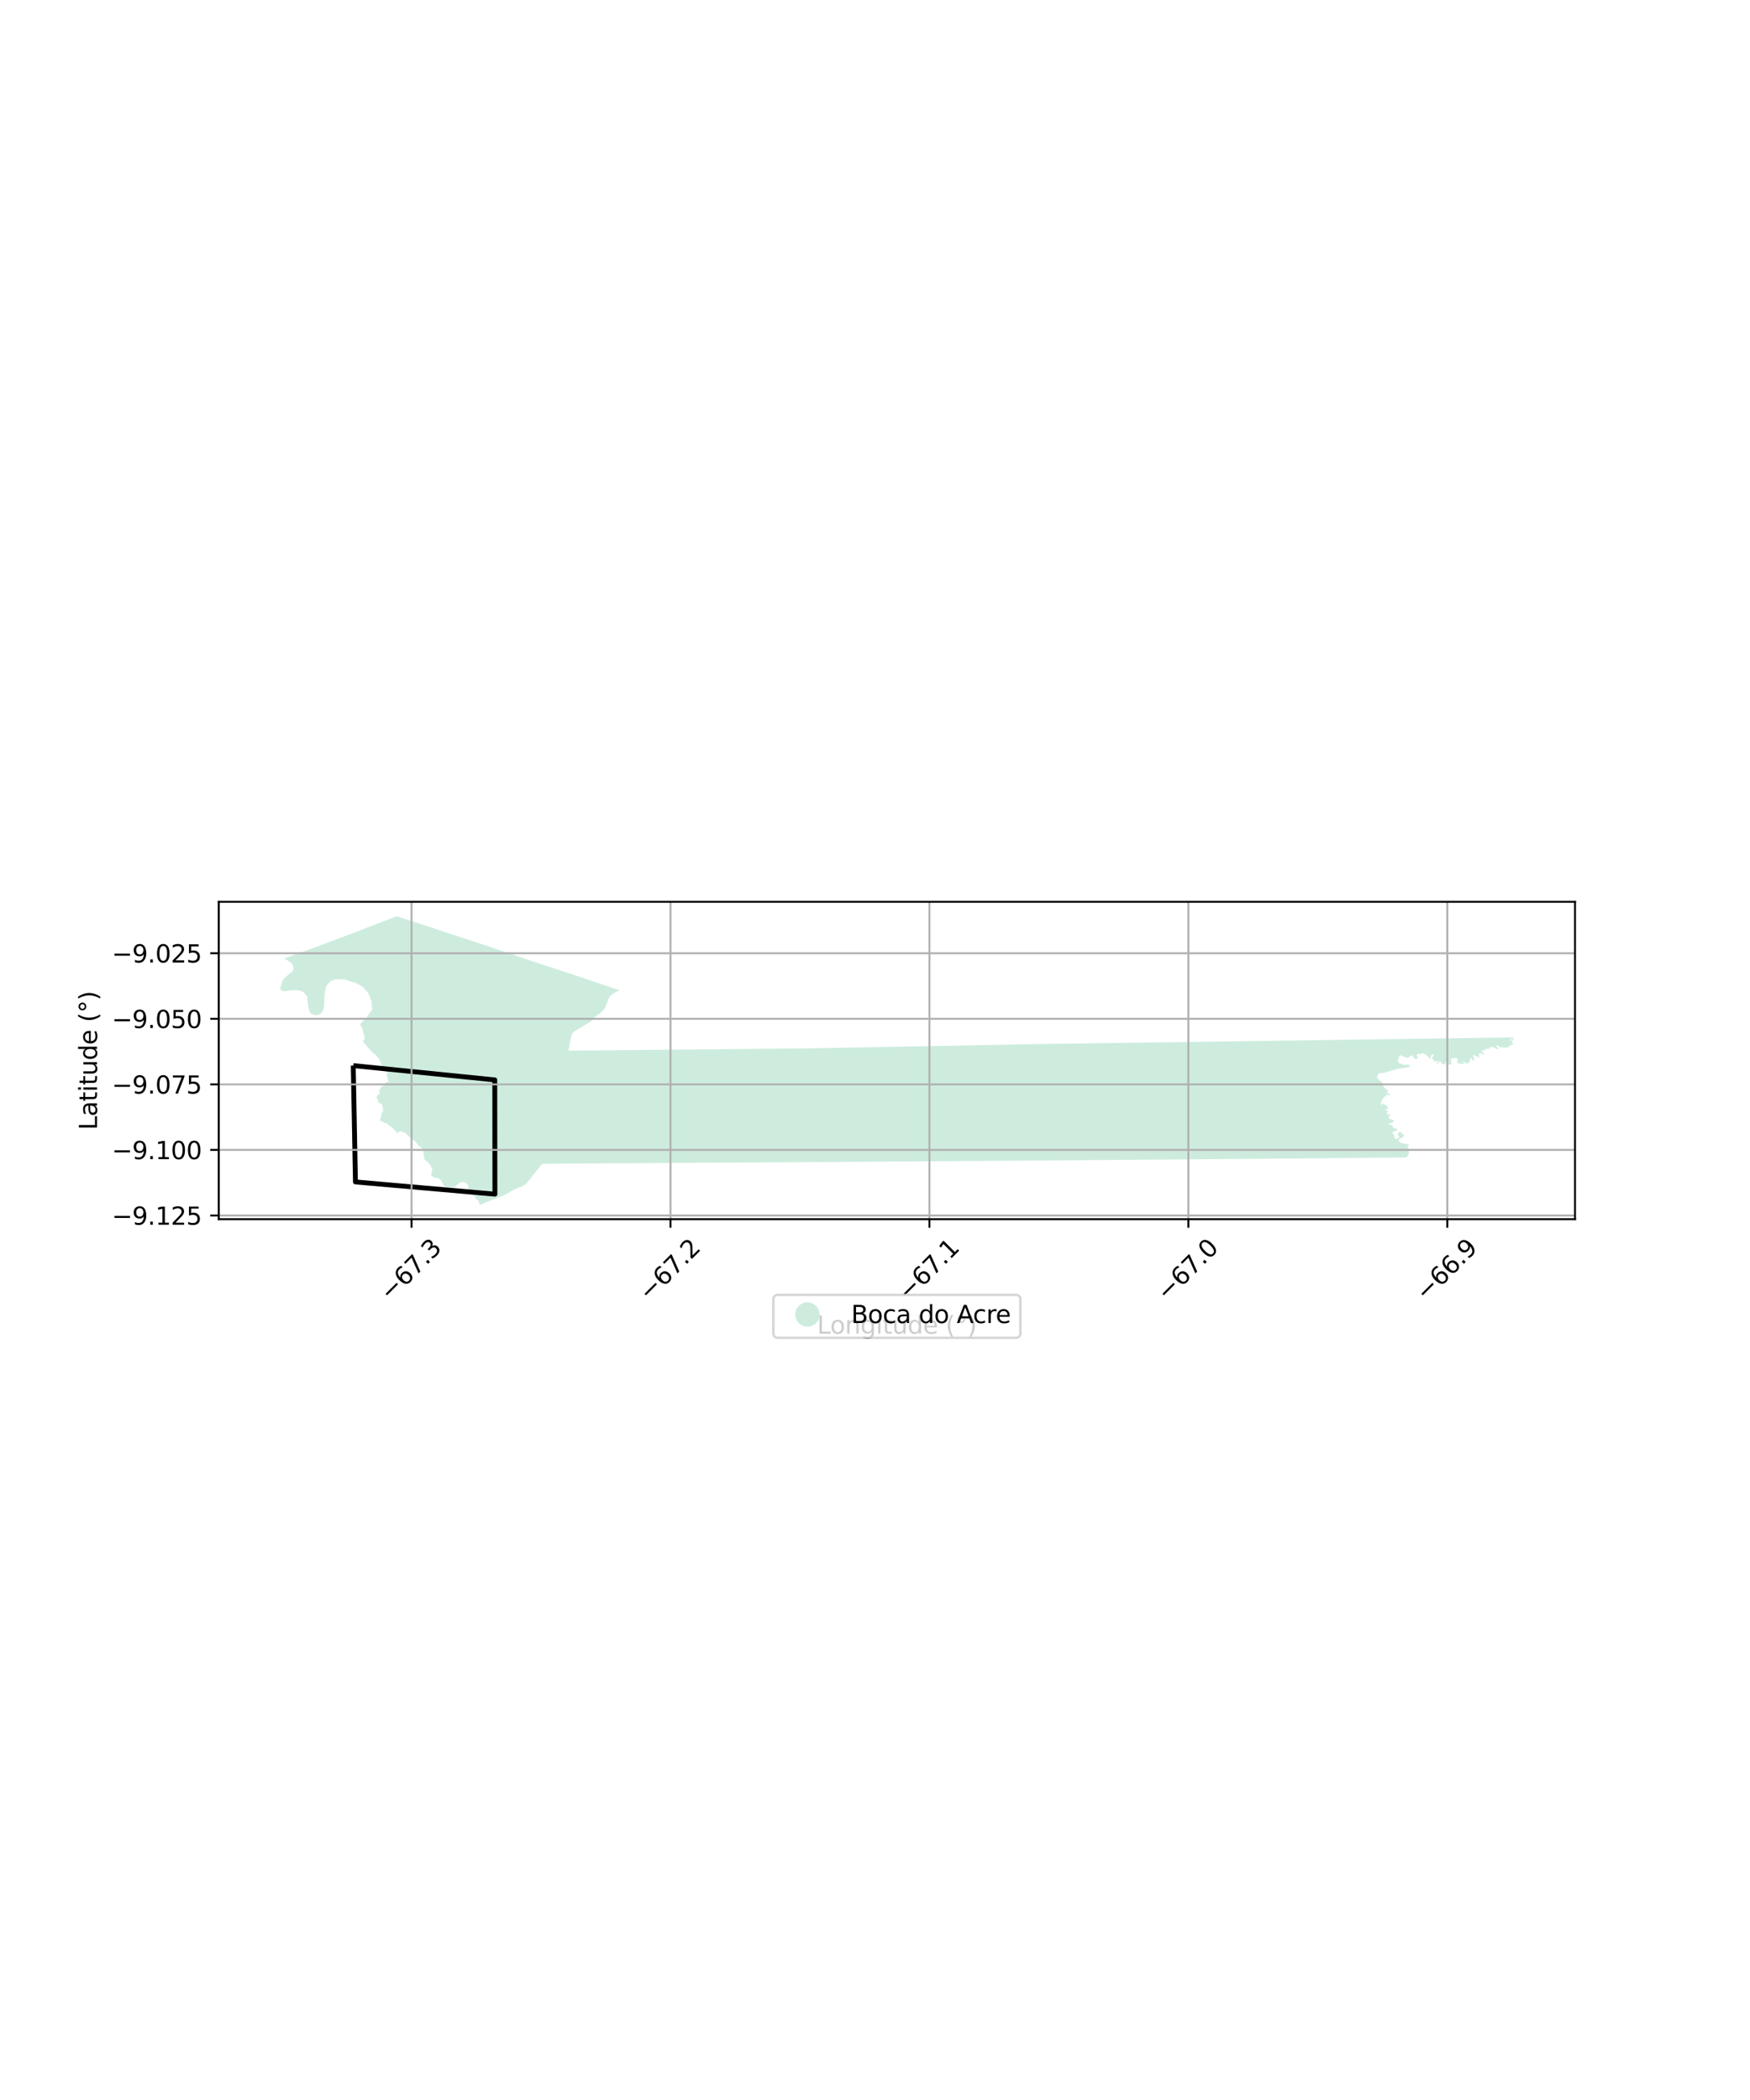 <?xml version="1.0" encoding="utf-8" standalone="no"?>
<!DOCTYPE svg PUBLIC "-//W3C//DTD SVG 1.1//EN"
  "http://www.w3.org/Graphics/SVG/1.1/DTD/svg11.dtd">
<svg xmlns:xlink="http://www.w3.org/1999/xlink" width="720pt" height="864pt" viewBox="0 0 720 864" xmlns="http://www.w3.org/2000/svg" version="1.1">
 <defs>
  <style type="text/css">*{stroke-linejoin: round; stroke-linecap: butt}</style>
 </defs>
 <g id="figure_1">
  <g id="patch_1">
   <path d="M 0 864 
L 720 864 
L 720 0 
L 0 0 
z
" style="fill: #ffffff"/>
  </g>
  <g id="axes_1">
   <g id="patch_2">
    <path d="M 90 501.62 
L 648 501.62 
L 648 371.02 
L 90 371.02 
z
" style="fill: #ffffff"/>
   </g>
   <g id="PatchCollection_1">
    <path d="M 237.14 401.436 
L 254.54 407.313 
L 255.076 407.47 
L 253.892 407.894 
L 252.361 408.788 
L 251.184 409.643 
L 250.716 410.17 
L 250.226 411.255 
L 248.876 414.845 
L 246.779 417.007 
L 245.203 418.023 
L 244.863 418.374 
L 244.094 419.337 
L 243.249 420.162 
L 240.247 421.964 
L 236.536 424.18 
L 235.782 424.836 
L 235.405 425.249 
L 235.073 426.211 
L 234.59 428.503 
L 234.273 430.168 
L 234.123 430.978 
L 233.806 432.269 
L 331.898 431.345 
L 428.899 429.527 
L 526.113 428.175 
L 621.848 426.825 
L 621.618 427.414 
L 621.324 427.895 
L 621.354 428.185 
L 621.58 428.323 
L 621.709 428.239 
L 621.844 427.818 
L 621.799 427.681 
L 622.04 427.276 
L 622.448 427.116 
L 622.591 427.375 
L 622.636 427.696 
L 622.123 428.33 
L 622.108 428.857 
L 622.297 429.293 
L 622.418 429.438 
L 622.636 429.72 
L 622.508 429.881 
L 621.686 429.873 
L 621.098 430.354 
L 620.698 430.721 
L 620.408 430.817 
L 619.985 430.969 
L 619.74 431.061 
L 619.48 431.088 
L 618.782 430.901 
L 618.511 430.966 
L 618.171 430.935 
L 617.575 430.881 
L 617.066 430.736 
L 616.704 430.538 
L 616.376 430.247 
L 616.161 430.091 
L 616.021 430.06 
L 615.754 430.095 
L 615.625 430.339 
L 615.603 430.576 
L 615.708 430.794 
L 615.942 430.794 
L 616.191 431.05 
L 616.282 431.298 
L 616.338 431.561 
L 616.255 431.626 
L 616.055 431.664 
L 615.867 431.668 
L 615.716 431.531 
L 615.554 431.397 
L 615.18 431.275 
L 614.713 431.053 
L 614.641 430.95 
L 614.449 430.885 
L 614.2 430.904 
L 613.77 430.763 
L 613.257 430.752 
L 613.148 430.805 
L 612.872 430.805 
L 612.963 431 
L 612.725 431.283 
L 612.492 431.577 
L 612.258 431.668 
L 611.979 431.485 
L 611.692 431.5 
L 611.379 431.588 
L 611.119 431.722 
L 610.953 431.894 
L 610.821 432.046 
L 610.628 432.169 
L 610.47 432.237 
L 610.255 432.241 
L 610.093 432.142 
L 609.897 432.138 
L 609.64 432.264 
L 609.663 432.436 
L 609.708 432.638 
L 609.844 432.692 
L 609.972 432.753 
L 610.112 432.925 
L 610.289 433.253 
L 610.319 433.353 
L 610.342 433.414 
L 610.613 433.746 
L 610.598 433.876 
L 610.376 433.937 
L 610.146 433.845 
L 610.018 433.761 
L 609.916 433.605 
L 609.674 433.505 
L 609.463 433.513 
L 609.354 433.398 
L 609.18 433.41 
L 608.995 433.356 
L 608.856 433.349 
L 608.807 433.261 
L 608.728 433.242 
L 608.517 433.425 
L 608.479 433.578 
L 608.524 433.895 
L 608.46 434.185 
L 608.46 434.357 
L 608.494 434.605 
L 608.664 435.083 
L 608.441 435.224 
L 608.283 435.079 
L 608.207 434.945 
L 608.034 434.815 
L 607.928 434.663 
L 607.611 434.586 
L 607.332 434.464 
L 606.985 434.411 
L 606.85 434.357 
L 606.54 434.204 
L 606.254 434.151 
L 606.118 434.052 
L 605.99 434.242 
L 605.892 434.411 
L 606.027 434.525 
L 606.148 434.67 
L 606.269 434.869 
L 606.472 435.113 
L 606.503 435.64 
L 606.344 436.404 
L 606.216 436.488 
L 606.058 436.458 
L 605.862 436.427 
L 605.809 436.076 
L 605.786 435.686 
L 605.462 435.396 
L 605.085 435.426 
L 604.768 435.656 
L 604.821 436.091 
L 604.873 436.427 
L 604.768 436.649 
L 604.413 437.008 
L 604.406 437.222 
L 604.27 437.39 
L 604.089 437.359 
L 603.795 437.428 
L 603.584 437.474 
L 603.418 437.512 
L 603.161 437.55 
L 603.018 437.458 
L 602.988 437.206 
L 602.694 436.939 
L 602.467 436.87 
L 602.143 437.092 
L 601.924 436.87 
L 602.045 436.519 
L 602.218 436.442 
L 602.045 436.358 
L 601.773 436.465 
L 601.789 436.649 
L 601.758 436.87 
L 601.849 436.962 
L 601.962 437.222 
L 602.113 437.275 
L 602.316 437.344 
L 602.218 437.642 
L 601.947 437.764 
L 601.773 437.741 
L 601.6 437.71 
L 601.479 437.626 
L 601.283 437.535 
L 601.11 437.504 
L 600.612 437.581 
L 600.544 437.649 
L 600.22 437.642 
L 599.941 437.504 
L 599.767 437.397 
L 599.601 437.023 
L 599.556 436.504 
L 599.744 436.19 
L 599.842 435.854 
L 599.639 435.495 
L 599.232 435.358 
L 598.809 435.342 
L 598.5 435.32 
L 598.326 435.404 
L 597.949 435.297 
L 597.565 435.35 
L 597.293 435.617 
L 597.067 435.732 
L 596.893 436.45 
L 596.946 436.733 
L 597.022 437.061 
L 597.233 437.413 
L 597.172 437.665 
L 597.12 437.878 
L 596.863 437.878 
L 596.69 437.94 
L 596.418 438.031 
L 596.282 438.001 
L 596.018 438.138 
L 595.852 438.131 
L 595.694 438.123 
L 595.611 438.047 
L 595.604 437.94 
L 595.596 437.802 
L 595.596 437.542 
L 595.528 437.336 
L 595.528 437.069 
L 595.332 436.885 
L 595.076 436.84 
L 594.962 436.794 
L 594.789 436.847 
L 594.653 436.969 
L 594.812 437.749 
L 594.751 437.856 
L 594.563 437.955 
L 594.374 437.94 
L 594.118 437.798 
L 593.895 437.775 
L 593.744 437.703 
L 593.552 437.703 
L 593.375 437.638 
L 593.13 437.527 
L 592.998 437.29 
L 593.065 437.145 
L 592.884 436.836 
L 592.722 436.805 
L 592.496 436.786 
L 592.496 436.698 
L 592.285 436.63 
L 592.123 436.652 
L 592.036 436.924 
L 591.893 437.096 
L 591.768 437.428 
L 591.553 437.71 
L 591.451 437.825 
L 591.331 437.806 
L 591.278 437.714 
L 591.244 437.615 
L 591.248 437.39 
L 591.361 437.302 
L 591.399 437.061 
L 591.512 436.66 
L 591.474 436.416 
L 591.259 436.427 
L 590.98 436.416 
L 590.765 436.71 
L 590.573 436.805 
L 590.346 436.805 
L 590.045 436.652 
L 589.977 436.355 
L 589.952 436.11 
L 589.379 435.743 
L 589.207 435.587 
L 589.166 435.392 
L 589.107 435.148 
L 589.364 434.896 
L 589.771 434.521 
L 589.915 434.162 
L 589.771 433.78 
L 589.439 433.704 
L 589.115 433.872 
L 588.76 434.338 
L 588.67 434.789 
L 588.534 435.377 
L 588.361 435.491 
L 588.134 435.476 
L 587.976 435.369 
L 587.855 435.079 
L 587.501 434.697 
L 586.347 433.704 
L 585.487 433.299 
L 584.868 433.437 
L 584.68 433.582 
L 584.152 433.597 
L 583.541 433.589 
L 583.051 433.834 
L 582.93 434.307 
L 583.111 434.598 
L 583.285 434.957 
L 583.292 435.285 
L 583.126 435.514 
L 582.666 435.682 
L 582.289 435.682 
L 581.927 435.323 
L 581.565 434.919 
L 581.188 434.483 
L 580.818 434.323 
L 580.509 434.216 
L 580.237 434.292 
L 579.905 434.934 
L 579.491 435.171 
L 578.947 435.155 
L 577.869 434.842 
L 577.16 434.613 
L 576.768 434.376 
L 576.383 434.139 
L 576.172 434.193 
L 575.946 434.277 
L 575.697 434.582 
L 575.546 435.216 
L 575.259 435.675 
L 575.108 436.187 
L 575.093 436.691 
L 575.282 436.973 
L 575.531 437.363 
L 575.998 437.577 
L 576.458 437.722 
L 576.888 437.814 
L 577.311 438.027 
L 577.718 438.157 
L 578.035 438.111 
L 578.502 438.05 
L 579.046 437.974 
L 579.498 438.073 
L 579.981 438.295 
L 580.086 438.432 
L 580.086 438.692 
L 579.815 438.929 
L 579.362 439.135 
L 577.854 439.242 
L 577.13 439.425 
L 575.199 439.677 
L 572.589 440.434 
L 569.904 441.259 
L 569.029 441.419 
L 568.282 441.434 
L 567.226 441.717 
L 566.834 442.267 
L 566.6 442.931 
L 566.57 443.122 
L 566.615 443.26 
L 566.826 443.848 
L 567.068 443.84 
L 568.071 444.925 
L 568.335 445.192 
L 568.622 445.292 
L 568.863 445.628 
L 568.946 446.048 
L 569.067 446.629 
L 569.195 447.156 
L 569.806 447.721 
L 570.417 448.271 
L 570.764 448.531 
L 571.103 448.637 
L 571.246 448.79 
L 571.103 448.935 
L 570.884 449.126 
L 570.726 449.333 
L 570.711 449.531 
L 570.862 449.638 
L 571.201 449.783 
L 571.488 449.875 
L 571.639 449.921 
L 571.805 449.959 
L 571.699 450.394 
L 571.495 450.654 
L 571.284 450.807 
L 571.103 450.761 
L 571.005 450.608 
L 571.043 450.326 
L 570.998 449.99 
L 570.711 450.012 
L 570.545 450.158 
L 570.492 450.364 
L 570.477 450.608 
L 570.394 450.845 
L 570.258 450.891 
L 569.791 451.128 
L 569.331 451.563 
L 568.969 452.09 
L 568.584 452.755 
L 568.508 453.19 
L 568.184 453.564 
L 568.048 453.893 
L 568.063 454.198 
L 568.169 454.389 
L 568.343 454.557 
L 568.456 454.542 
L 568.607 454.496 
L 568.705 454.42 
L 568.833 454.321 
L 568.81 454.061 
L 568.788 453.885 
L 568.825 453.717 
L 568.954 453.687 
L 569.044 453.74 
L 569.135 453.923 
L 569.24 454.084 
L 569.391 454.237 
L 569.519 454.275 
L 569.693 454.313 
L 569.874 454.405 
L 569.957 454.748 
L 570.017 454.901 
L 570.258 454.978 
L 570.454 454.855 
L 570.553 454.664 
L 570.681 454.649 
L 570.801 454.809 
L 570.696 455.039 
L 570.613 455.245 
L 570.801 455.596 
L 571.111 455.81 
L 571.179 456.085 
L 570.982 456.253 
L 570.809 456.284 
L 570.47 456.23 
L 570.206 456.307 
L 570.092 456.513 
L 570.077 456.711 
L 570.115 456.841 
L 570.289 457.017 
L 570.424 457.017 
L 570.568 456.925 
L 570.809 456.887 
L 570.922 456.88 
L 570.99 456.971 
L 571.02 457.101 
L 570.975 457.292 
L 570.877 457.437 
L 570.726 457.552 
L 570.658 457.712 
L 570.56 457.926 
L 570.522 458.254 
L 570.726 458.499 
L 570.909 458.64 
L 571.09 458.709 
L 571.15 458.656 
L 571.037 458.526 
L 571.043 458.4 
L 571.201 458.377 
L 571.505 458.365 
L 571.714 458.415 
L 571.888 458.667 
L 571.857 458.995 
L 571.586 459.141 
L 571.307 459.484 
L 571.352 460.004 
L 571.571 460.218 
L 571.986 460.447 
L 572.974 460.76 
L 573.419 461.012 
L 573.411 461.295 
L 573.117 461.669 
L 572.77 461.921 
L 572.37 462.043 
L 571.933 462.12 
L 571.631 462.211 
L 571.48 462.524 
L 571.556 462.792 
L 571.767 462.891 
L 571.971 462.922 
L 572.318 462.876 
L 572.499 462.838 
L 572.8 462.952 
L 572.928 463.189 
L 573.147 463.892 
L 573.69 464.174 
L 574.233 464.266 
L 574.678 464.488 
L 574.935 464.686 
L 575.003 464.908 
L 574.799 465.122 
L 574.497 465.297 
L 573.645 465.343 
L 573.049 465.679 
L 572.913 466.183 
L 572.936 466.504 
L 573.215 466.443 
L 573.555 466.955 
L 573.743 467.444 
L 573.728 467.856 
L 573.932 468.574 
L 574.271 468.651 
L 574.709 468.483 
L 575.138 468.353 
L 575.455 468.154 
L 575.629 467.826 
L 575.516 467.49 
L 574.942 466.787 
L 574.995 466.474 
L 575.154 466.26 
L 575.78 465.71 
L 576.36 465.863 
L 577.537 466.863 
L 577.597 467.218 
L 577.496 467.505 
L 577.111 467.902 
L 576.345 468.337 
L 575.927 468.532 
L 575.583 468.723 
L 575.414 469.075 
L 575.791 469.812 
L 576.474 470.224 
L 577.232 470.415 
L 578.265 470.671 
L 579.106 470.671 
L 579.457 470.915 
L 579.604 471.034 
L 579.724 471.038 
L 579.894 471.11 
L 580.045 471.194 
L 580.071 471.301 
L 580.022 471.359 
L 579.894 471.297 
L 579.747 471.313 
L 579.536 471.217 
L 579.264 471.301 
L 579.159 471.492 
L 579.102 471.683 
L 579.464 472.195 
L 579.574 472.902 
L 579.634 474.681 
L 579.038 475.789 
L 578.555 476.198 
L 576.298 476.229 
L 513.947 476.797 
L 417.233 477.551 
L 320.113 478.209 
L 228.554 478.748 
L 223.612 478.857 
L 223.087 478.817 
L 219.738 482.927 
L 217.807 485.387 
L 216.344 487.113 
L 214.851 488.121 
L 213.583 488.58 
L 212.818 488.845 
L 211.487 489.389 
L 208.088 491.395 
L 206.885 491.932 
L 205.673 492.449 
L 204.217 493.006 
L 202.79 493.563 
L 201.618 494.025 
L 200.447 494.487 
L 199.777 494.767 
L 198.811 495.179 
L 197.367 495.683 
L 197.177 495.022 
L 197.086 494.617 
L 196.852 494.235 
L 196.588 493.937 
L 196.347 493.685 
L 196.177 493.494 
L 195.891 493.288 
L 195.687 493.059 
L 195.529 492.723 
L 195.295 492.012 
L 193.673 490.469 
L 193.138 490.477 
L 193.055 489.927 
L 192.595 488.98 
L 192.572 487.567 
L 191.953 486.956 
L 191.395 486.536 
L 190.626 486.276 
L 190.173 486.238 
L 188.831 486.757 
L 188.627 487.101 
L 187.911 487.49 
L 187.564 488.163 
L 186.357 488.438 
L 185.965 488.346 
L 185.15 488.651 
L 184.728 488.346 
L 183.973 488.529 
L 182.465 487.765 
L 182.042 486.696 
L 181.258 485.413 
L 180.202 484.679 
L 179.237 484.649 
L 177.487 483.854 
L 177.396 482.999 
L 177.698 482.082 
L 177.849 480.768 
L 177.426 480.31 
L 177.245 479.546 
L 176.257 478.439 
L 174.628 476.911 
L 174.055 473.214 
L 172.954 471.747 
L 171.988 471.258 
L 171.762 470.632 
L 169.861 468.722 
L 168.85 468.157 
L 166.859 466.186 
L 164.823 465.361 
L 163.525 466.14 
L 161.64 464.246 
L 160.101 462.871 
L 159.724 462.932 
L 158.939 462.046 
L 158.336 462.031 
L 156.179 460.87 
L 156.631 460.106 
L 157.069 458.013 
L 157.687 456.959 
L 157.401 455.309 
L 157.054 454.209 
L 155.575 453.598 
L 155.515 452.33 
L 154.851 451.551 
L 155.334 450.603 
L 156.277 450.084 
L 156.02 448.74 
L 156.767 447.388 
L 157.695 446.723 
L 158.336 445.699 
L 158.887 445.195 
L 159.927 445.214 
L 159.569 443.828 
L 159.034 442.388 
L 159.547 441.431 
L 158.492 440.774 
L 157.606 439.464 
L 156.935 438.723 
L 156.761 437.272 
L 156.249 436.157 
L 155.396 435.042 
L 154.001 433.445 
L 153.571 433.441 
L 149.26 428.469 
L 150.125 427.34 
L 149.03 422.875 
L 148.114 421.365 
L 150.708 418.768 
L 153.122 415.345 
L 152.885 412.099 
L 151.583 408.654 
L 149.411 406.179 
L 146.816 404.621 
L 141.959 403.017 
L 138.097 402.849 
L 136.015 403.674 
L 134.281 405.553 
L 133.768 407.661 
L 133.406 410.396 
L 133.421 412.825 
L 133.391 413.772 
L 132.983 415.437 
L 132.591 416.308 
L 132.048 416.919 
L 131.384 417.301 
L 130.66 417.607 
L 129.619 417.637 
L 128.835 417.438 
L 128.141 417.133 
L 127.598 416.629 
L 127.281 415.941 
L 126.994 414.704 
L 126.708 413.848 
L 126.466 410.961 
L 126.255 409.739 
L 124.505 407.905 
L 122.212 407.355 
L 119.889 407.447 
L 117.777 407.753 
L 116.751 407.814 
L 115.907 407.539 
L 115.364 407.05 
L 115.514 405.767 
L 116.208 403.414 
L 117.415 401.978 
L 119.256 400.572 
L 120.402 399.534 
L 120.794 398.464 
L 120.342 396.692 
L 118.682 395.378 
L 116.842 394.339 
L 116.98 394.328 
L 130.747 389.354 
L 144.384 384.214 
L 163.249 376.957 
L 183.155 383.506 
L 199.729 388.957 
L 218.958 395.462 
L 237.14 401.436 
" clip-path="url(#p358579d2ab)" style="fill: #b3e2cd; fill-opacity: 0.65"/>
   </g>
   <g id="PatchCollection_2">
    <path d="M 145.34 438.425 
L 203.564 444.303 
L 203.618 491.31 
L 173.667 488.687 
L 146.239 486.283 
L 145.34 438.425 
" clip-path="url(#p358579d2ab)" style="fill: none; stroke: #000000; stroke-width: 2"/>
   </g>
   <g id="matplotlib.axis_1">
    <g id="xtick_1">
     <g id="line2d_1">
      <path d="M 169.326 501.62 
L 169.326 371.02 
" clip-path="url(#p358579d2ab)" style="fill: none; stroke: #b0b0b0; stroke-width: 0.8; stroke-linecap: square"/>
     </g>
     <g id="line2d_2">
      <defs>
       <path id="m0808de4dc6" d="M 0 0 
L 0 3.5 
" style="stroke: #000000; stroke-width: 0.8"/>
      </defs>
      <g>
       <use xlink:href="#m0808de4dc6" x="169.326" y="501.62" style="stroke: #000000; stroke-width: 0.8"/>
      </g>
     </g>
     <g id="text_1">
      <!-- −67.3 -->
      <g transform="translate(160.443 535.662) rotate(-45) scale(0.1 -0.1)">
       <defs>
        <path id="DejaVuSans-2212" d="M 678 2272 
L 4684 2272 
L 4684 1741 
L 678 1741 
L 678 2272 
z
" transform="scale(0.016)"/>
        <path id="DejaVuSans-36" d="M 2113 2584 
Q 1688 2584 1439 2293 
Q 1191 2003 1191 1497 
Q 1191 994 1439 701 
Q 1688 409 2113 409 
Q 2538 409 2786 701 
Q 3034 994 3034 1497 
Q 3034 2003 2786 2293 
Q 2538 2584 2113 2584 
z
M 3366 4563 
L 3366 3988 
Q 3128 4100 2886 4159 
Q 2644 4219 2406 4219 
Q 1781 4219 1451 3797 
Q 1122 3375 1075 2522 
Q 1259 2794 1537 2939 
Q 1816 3084 2150 3084 
Q 2853 3084 3261 2657 
Q 3669 2231 3669 1497 
Q 3669 778 3244 343 
Q 2819 -91 2113 -91 
Q 1303 -91 875 529 
Q 447 1150 447 2328 
Q 447 3434 972 4092 
Q 1497 4750 2381 4750 
Q 2619 4750 2861 4703 
Q 3103 4656 3366 4563 
z
" transform="scale(0.016)"/>
        <path id="DejaVuSans-37" d="M 525 4666 
L 3525 4666 
L 3525 4397 
L 1831 0 
L 1172 0 
L 2766 4134 
L 525 4134 
L 525 4666 
z
" transform="scale(0.016)"/>
        <path id="DejaVuSans-2e" d="M 684 794 
L 1344 794 
L 1344 0 
L 684 0 
L 684 794 
z
" transform="scale(0.016)"/>
        <path id="DejaVuSans-33" d="M 2597 2516 
Q 3050 2419 3304 2112 
Q 3559 1806 3559 1356 
Q 3559 666 3084 287 
Q 2609 -91 1734 -91 
Q 1441 -91 1130 -33 
Q 819 25 488 141 
L 488 750 
Q 750 597 1062 519 
Q 1375 441 1716 441 
Q 2309 441 2620 675 
Q 2931 909 2931 1356 
Q 2931 1769 2642 2001 
Q 2353 2234 1838 2234 
L 1294 2234 
L 1294 2753 
L 1863 2753 
Q 2328 2753 2575 2939 
Q 2822 3125 2822 3475 
Q 2822 3834 2567 4026 
Q 2313 4219 1838 4219 
Q 1578 4219 1281 4162 
Q 984 4106 628 3988 
L 628 4550 
Q 988 4650 1302 4700 
Q 1616 4750 1894 4750 
Q 2613 4750 3031 4423 
Q 3450 4097 3450 3541 
Q 3450 3153 3228 2886 
Q 3006 2619 2597 2516 
z
" transform="scale(0.016)"/>
       </defs>
       <use xlink:href="#DejaVuSans-2212"/>
       <use xlink:href="#DejaVuSans-36" transform="translate(83.789 0)"/>
       <use xlink:href="#DejaVuSans-37" transform="translate(147.412 0)"/>
       <use xlink:href="#DejaVuSans-2e" transform="translate(211.035 0)"/>
       <use xlink:href="#DejaVuSans-33" transform="translate(242.822 0)"/>
      </g>
     </g>
    </g>
    <g id="xtick_2">
     <g id="line2d_3">
      <path d="M 275.862 501.62 
L 275.862 371.02 
" clip-path="url(#p358579d2ab)" style="fill: none; stroke: #b0b0b0; stroke-width: 0.8; stroke-linecap: square"/>
     </g>
     <g id="line2d_4">
      <g>
       <use xlink:href="#m0808de4dc6" x="275.862" y="501.62" style="stroke: #000000; stroke-width: 0.8"/>
      </g>
     </g>
     <g id="text_2">
      <!-- −67.2 -->
      <g transform="translate(266.978 535.662) rotate(-45) scale(0.1 -0.1)">
       <defs>
        <path id="DejaVuSans-32" d="M 1228 531 
L 3431 531 
L 3431 0 
L 469 0 
L 469 531 
Q 828 903 1448 1529 
Q 2069 2156 2228 2338 
Q 2531 2678 2651 2914 
Q 2772 3150 2772 3378 
Q 2772 3750 2511 3984 
Q 2250 4219 1831 4219 
Q 1534 4219 1204 4116 
Q 875 4013 500 3803 
L 500 4441 
Q 881 4594 1212 4672 
Q 1544 4750 1819 4750 
Q 2544 4750 2975 4387 
Q 3406 4025 3406 3419 
Q 3406 3131 3298 2873 
Q 3191 2616 2906 2266 
Q 2828 2175 2409 1742 
Q 1991 1309 1228 531 
z
" transform="scale(0.016)"/>
       </defs>
       <use xlink:href="#DejaVuSans-2212"/>
       <use xlink:href="#DejaVuSans-36" transform="translate(83.789 0)"/>
       <use xlink:href="#DejaVuSans-37" transform="translate(147.412 0)"/>
       <use xlink:href="#DejaVuSans-2e" transform="translate(211.035 0)"/>
       <use xlink:href="#DejaVuSans-32" transform="translate(242.822 0)"/>
      </g>
     </g>
    </g>
    <g id="xtick_3">
     <g id="line2d_5">
      <path d="M 382.397 501.62 
L 382.397 371.02 
" clip-path="url(#p358579d2ab)" style="fill: none; stroke: #b0b0b0; stroke-width: 0.8; stroke-linecap: square"/>
     </g>
     <g id="line2d_6">
      <g>
       <use xlink:href="#m0808de4dc6" x="382.397" y="501.62" style="stroke: #000000; stroke-width: 0.8"/>
      </g>
     </g>
     <g id="text_3">
      <!-- −67.1 -->
      <g transform="translate(373.514 535.662) rotate(-45) scale(0.1 -0.1)">
       <defs>
        <path id="DejaVuSans-31" d="M 794 531 
L 1825 531 
L 1825 4091 
L 703 3866 
L 703 4441 
L 1819 4666 
L 2450 4666 
L 2450 531 
L 3481 531 
L 3481 0 
L 794 0 
L 794 531 
z
" transform="scale(0.016)"/>
       </defs>
       <use xlink:href="#DejaVuSans-2212"/>
       <use xlink:href="#DejaVuSans-36" transform="translate(83.789 0)"/>
       <use xlink:href="#DejaVuSans-37" transform="translate(147.412 0)"/>
       <use xlink:href="#DejaVuSans-2e" transform="translate(211.035 0)"/>
       <use xlink:href="#DejaVuSans-31" transform="translate(242.822 0)"/>
      </g>
     </g>
    </g>
    <g id="xtick_4">
     <g id="line2d_7">
      <path d="M 488.933 501.62 
L 488.933 371.02 
" clip-path="url(#p358579d2ab)" style="fill: none; stroke: #b0b0b0; stroke-width: 0.8; stroke-linecap: square"/>
     </g>
     <g id="line2d_8">
      <g>
       <use xlink:href="#m0808de4dc6" x="488.933" y="501.62" style="stroke: #000000; stroke-width: 0.8"/>
      </g>
     </g>
     <g id="text_4">
      <!-- −67.0 -->
      <g transform="translate(480.049 535.662) rotate(-45) scale(0.1 -0.1)">
       <defs>
        <path id="DejaVuSans-30" d="M 2034 4250 
Q 1547 4250 1301 3770 
Q 1056 3291 1056 2328 
Q 1056 1369 1301 889 
Q 1547 409 2034 409 
Q 2525 409 2770 889 
Q 3016 1369 3016 2328 
Q 3016 3291 2770 3770 
Q 2525 4250 2034 4250 
z
M 2034 4750 
Q 2819 4750 3233 4129 
Q 3647 3509 3647 2328 
Q 3647 1150 3233 529 
Q 2819 -91 2034 -91 
Q 1250 -91 836 529 
Q 422 1150 422 2328 
Q 422 3509 836 4129 
Q 1250 4750 2034 4750 
z
" transform="scale(0.016)"/>
       </defs>
       <use xlink:href="#DejaVuSans-2212"/>
       <use xlink:href="#DejaVuSans-36" transform="translate(83.789 0)"/>
       <use xlink:href="#DejaVuSans-37" transform="translate(147.412 0)"/>
       <use xlink:href="#DejaVuSans-2e" transform="translate(211.035 0)"/>
       <use xlink:href="#DejaVuSans-30" transform="translate(242.822 0)"/>
      </g>
     </g>
    </g>
    <g id="xtick_5">
     <g id="line2d_9">
      <path d="M 595.468 501.62 
L 595.468 371.02 
" clip-path="url(#p358579d2ab)" style="fill: none; stroke: #b0b0b0; stroke-width: 0.8; stroke-linecap: square"/>
     </g>
     <g id="line2d_10">
      <g>
       <use xlink:href="#m0808de4dc6" x="595.468" y="501.62" style="stroke: #000000; stroke-width: 0.8"/>
      </g>
     </g>
     <g id="text_5">
      <!-- −66.9 -->
      <g transform="translate(586.584 535.662) rotate(-45) scale(0.1 -0.1)">
       <defs>
        <path id="DejaVuSans-39" d="M 703 97 
L 703 672 
Q 941 559 1184 500 
Q 1428 441 1663 441 
Q 2288 441 2617 861 
Q 2947 1281 2994 2138 
Q 2813 1869 2534 1725 
Q 2256 1581 1919 1581 
Q 1219 1581 811 2004 
Q 403 2428 403 3163 
Q 403 3881 828 4315 
Q 1253 4750 1959 4750 
Q 2769 4750 3195 4129 
Q 3622 3509 3622 2328 
Q 3622 1225 3098 567 
Q 2575 -91 1691 -91 
Q 1453 -91 1209 -44 
Q 966 3 703 97 
z
M 1959 2075 
Q 2384 2075 2632 2365 
Q 2881 2656 2881 3163 
Q 2881 3666 2632 3958 
Q 2384 4250 1959 4250 
Q 1534 4250 1286 3958 
Q 1038 3666 1038 3163 
Q 1038 2656 1286 2365 
Q 1534 2075 1959 2075 
z
" transform="scale(0.016)"/>
       </defs>
       <use xlink:href="#DejaVuSans-2212"/>
       <use xlink:href="#DejaVuSans-36" transform="translate(83.789 0)"/>
       <use xlink:href="#DejaVuSans-36" transform="translate(147.412 0)"/>
       <use xlink:href="#DejaVuSans-2e" transform="translate(211.035 0)"/>
       <use xlink:href="#DejaVuSans-39" transform="translate(242.822 0)"/>
      </g>
     </g>
    </g>
    <g id="text_6">
     <!-- Longitude (°) -->
     <g transform="translate(336.14 548.731) scale(0.1 -0.1)">
      <defs>
       <path id="DejaVuSans-4c" d="M 628 4666 
L 1259 4666 
L 1259 531 
L 3531 531 
L 3531 0 
L 628 0 
L 628 4666 
z
" transform="scale(0.016)"/>
       <path id="DejaVuSans-6f" d="M 1959 3097 
Q 1497 3097 1228 2736 
Q 959 2375 959 1747 
Q 959 1119 1226 758 
Q 1494 397 1959 397 
Q 2419 397 2687 759 
Q 2956 1122 2956 1747 
Q 2956 2369 2687 2733 
Q 2419 3097 1959 3097 
z
M 1959 3584 
Q 2709 3584 3137 3096 
Q 3566 2609 3566 1747 
Q 3566 888 3137 398 
Q 2709 -91 1959 -91 
Q 1206 -91 779 398 
Q 353 888 353 1747 
Q 353 2609 779 3096 
Q 1206 3584 1959 3584 
z
" transform="scale(0.016)"/>
       <path id="DejaVuSans-6e" d="M 3513 2113 
L 3513 0 
L 2938 0 
L 2938 2094 
Q 2938 2591 2744 2837 
Q 2550 3084 2163 3084 
Q 1697 3084 1428 2787 
Q 1159 2491 1159 1978 
L 1159 0 
L 581 0 
L 581 3500 
L 1159 3500 
L 1159 2956 
Q 1366 3272 1645 3428 
Q 1925 3584 2291 3584 
Q 2894 3584 3203 3211 
Q 3513 2838 3513 2113 
z
" transform="scale(0.016)"/>
       <path id="DejaVuSans-67" d="M 2906 1791 
Q 2906 2416 2648 2759 
Q 2391 3103 1925 3103 
Q 1463 3103 1205 2759 
Q 947 2416 947 1791 
Q 947 1169 1205 825 
Q 1463 481 1925 481 
Q 2391 481 2648 825 
Q 2906 1169 2906 1791 
z
M 3481 434 
Q 3481 -459 3084 -895 
Q 2688 -1331 1869 -1331 
Q 1566 -1331 1297 -1286 
Q 1028 -1241 775 -1147 
L 775 -588 
Q 1028 -725 1275 -790 
Q 1522 -856 1778 -856 
Q 2344 -856 2625 -561 
Q 2906 -266 2906 331 
L 2906 616 
Q 2728 306 2450 153 
Q 2172 0 1784 0 
Q 1141 0 747 490 
Q 353 981 353 1791 
Q 353 2603 747 3093 
Q 1141 3584 1784 3584 
Q 2172 3584 2450 3431 
Q 2728 3278 2906 2969 
L 2906 3500 
L 3481 3500 
L 3481 434 
z
" transform="scale(0.016)"/>
       <path id="DejaVuSans-69" d="M 603 3500 
L 1178 3500 
L 1178 0 
L 603 0 
L 603 3500 
z
M 603 4863 
L 1178 4863 
L 1178 4134 
L 603 4134 
L 603 4863 
z
" transform="scale(0.016)"/>
       <path id="DejaVuSans-74" d="M 1172 4494 
L 1172 3500 
L 2356 3500 
L 2356 3053 
L 1172 3053 
L 1172 1153 
Q 1172 725 1289 603 
Q 1406 481 1766 481 
L 2356 481 
L 2356 0 
L 1766 0 
Q 1100 0 847 248 
Q 594 497 594 1153 
L 594 3053 
L 172 3053 
L 172 3500 
L 594 3500 
L 594 4494 
L 1172 4494 
z
" transform="scale(0.016)"/>
       <path id="DejaVuSans-75" d="M 544 1381 
L 544 3500 
L 1119 3500 
L 1119 1403 
Q 1119 906 1312 657 
Q 1506 409 1894 409 
Q 2359 409 2629 706 
Q 2900 1003 2900 1516 
L 2900 3500 
L 3475 3500 
L 3475 0 
L 2900 0 
L 2900 538 
Q 2691 219 2414 64 
Q 2138 -91 1772 -91 
Q 1169 -91 856 284 
Q 544 659 544 1381 
z
M 1991 3584 
L 1991 3584 
z
" transform="scale(0.016)"/>
       <path id="DejaVuSans-64" d="M 2906 2969 
L 2906 4863 
L 3481 4863 
L 3481 0 
L 2906 0 
L 2906 525 
Q 2725 213 2448 61 
Q 2172 -91 1784 -91 
Q 1150 -91 751 415 
Q 353 922 353 1747 
Q 353 2572 751 3078 
Q 1150 3584 1784 3584 
Q 2172 3584 2448 3432 
Q 2725 3281 2906 2969 
z
M 947 1747 
Q 947 1113 1208 752 
Q 1469 391 1925 391 
Q 2381 391 2643 752 
Q 2906 1113 2906 1747 
Q 2906 2381 2643 2742 
Q 2381 3103 1925 3103 
Q 1469 3103 1208 2742 
Q 947 2381 947 1747 
z
" transform="scale(0.016)"/>
       <path id="DejaVuSans-65" d="M 3597 1894 
L 3597 1613 
L 953 1613 
Q 991 1019 1311 708 
Q 1631 397 2203 397 
Q 2534 397 2845 478 
Q 3156 559 3463 722 
L 3463 178 
Q 3153 47 2828 -22 
Q 2503 -91 2169 -91 
Q 1331 -91 842 396 
Q 353 884 353 1716 
Q 353 2575 817 3079 
Q 1281 3584 2069 3584 
Q 2775 3584 3186 3129 
Q 3597 2675 3597 1894 
z
M 3022 2063 
Q 3016 2534 2758 2815 
Q 2500 3097 2075 3097 
Q 1594 3097 1305 2825 
Q 1016 2553 972 2059 
L 3022 2063 
z
" transform="scale(0.016)"/>
       <path id="DejaVuSans-20" transform="scale(0.016)"/>
       <path id="DejaVuSans-28" d="M 1984 4856 
Q 1566 4138 1362 3434 
Q 1159 2731 1159 2009 
Q 1159 1288 1364 580 
Q 1569 -128 1984 -844 
L 1484 -844 
Q 1016 -109 783 600 
Q 550 1309 550 2009 
Q 550 2706 781 3412 
Q 1013 4119 1484 4856 
L 1984 4856 
z
" transform="scale(0.016)"/>
       <path id="DejaVuSans-b0" d="M 1600 4347 
Q 1350 4347 1178 4173 
Q 1006 4000 1006 3750 
Q 1006 3503 1178 3333 
Q 1350 3163 1600 3163 
Q 1850 3163 2022 3333 
Q 2194 3503 2194 3750 
Q 2194 3997 2020 4172 
Q 1847 4347 1600 4347 
z
M 1600 4750 
Q 1800 4750 1984 4673 
Q 2169 4597 2303 4453 
Q 2447 4313 2519 4134 
Q 2591 3956 2591 3750 
Q 2591 3338 2302 3052 
Q 2013 2766 1594 2766 
Q 1172 2766 890 3047 
Q 609 3328 609 3750 
Q 609 4169 896 4459 
Q 1184 4750 1600 4750 
z
" transform="scale(0.016)"/>
       <path id="DejaVuSans-29" d="M 513 4856 
L 1013 4856 
Q 1481 4119 1714 3412 
Q 1947 2706 1947 2009 
Q 1947 1309 1714 600 
Q 1481 -109 1013 -844 
L 513 -844 
Q 928 -128 1133 580 
Q 1338 1288 1338 2009 
Q 1338 2731 1133 3434 
Q 928 4138 513 4856 
z
" transform="scale(0.016)"/>
      </defs>
      <use xlink:href="#DejaVuSans-4c"/>
      <use xlink:href="#DejaVuSans-6f" transform="translate(53.963 0)"/>
      <use xlink:href="#DejaVuSans-6e" transform="translate(115.145 0)"/>
      <use xlink:href="#DejaVuSans-67" transform="translate(178.523 0)"/>
      <use xlink:href="#DejaVuSans-69" transform="translate(242 0)"/>
      <use xlink:href="#DejaVuSans-74" transform="translate(269.783 0)"/>
      <use xlink:href="#DejaVuSans-75" transform="translate(308.992 0)"/>
      <use xlink:href="#DejaVuSans-64" transform="translate(372.371 0)"/>
      <use xlink:href="#DejaVuSans-65" transform="translate(435.848 0)"/>
      <use xlink:href="#DejaVuSans-20" transform="translate(497.371 0)"/>
      <use xlink:href="#DejaVuSans-28" transform="translate(529.158 0)"/>
      <use xlink:href="#DejaVuSans-b0" transform="translate(568.172 0)"/>
      <use xlink:href="#DejaVuSans-29" transform="translate(618.172 0)"/>
     </g>
    </g>
   </g>
   <g id="matplotlib.axis_2">
    <g id="ytick_1">
     <g id="line2d_11">
      <path d="M 90 500.085 
L 648 500.085 
" clip-path="url(#p358579d2ab)" style="fill: none; stroke: #b0b0b0; stroke-width: 0.8; stroke-linecap: square"/>
     </g>
     <g id="line2d_12">
      <defs>
       <path id="m9ae80752a1" d="M 0 0 
L -3.5 0 
" style="stroke: #000000; stroke-width: 0.8"/>
      </defs>
      <g>
       <use xlink:href="#m9ae80752a1" x="90" y="500.085" style="stroke: #000000; stroke-width: 0.8"/>
      </g>
     </g>
     <g id="text_7">
      <!-- −9.125 -->
      <g transform="translate(45.992 503.884) scale(0.1 -0.1)">
       <defs>
        <path id="DejaVuSans-35" d="M 691 4666 
L 3169 4666 
L 3169 4134 
L 1269 4134 
L 1269 2991 
Q 1406 3038 1543 3061 
Q 1681 3084 1819 3084 
Q 2600 3084 3056 2656 
Q 3513 2228 3513 1497 
Q 3513 744 3044 326 
Q 2575 -91 1722 -91 
Q 1428 -91 1123 -41 
Q 819 9 494 109 
L 494 744 
Q 775 591 1075 516 
Q 1375 441 1709 441 
Q 2250 441 2565 725 
Q 2881 1009 2881 1497 
Q 2881 1984 2565 2268 
Q 2250 2553 1709 2553 
Q 1456 2553 1204 2497 
Q 953 2441 691 2322 
L 691 4666 
z
" transform="scale(0.016)"/>
       </defs>
       <use xlink:href="#DejaVuSans-2212"/>
       <use xlink:href="#DejaVuSans-39" transform="translate(83.789 0)"/>
       <use xlink:href="#DejaVuSans-2e" transform="translate(147.412 0)"/>
       <use xlink:href="#DejaVuSans-31" transform="translate(179.199 0)"/>
       <use xlink:href="#DejaVuSans-32" transform="translate(242.822 0)"/>
       <use xlink:href="#DejaVuSans-35" transform="translate(306.445 0)"/>
      </g>
     </g>
    </g>
    <g id="ytick_2">
     <g id="line2d_13">
      <path d="M 90 473.112 
L 648 473.112 
" clip-path="url(#p358579d2ab)" style="fill: none; stroke: #b0b0b0; stroke-width: 0.8; stroke-linecap: square"/>
     </g>
     <g id="line2d_14">
      <g>
       <use xlink:href="#m9ae80752a1" x="90" y="473.112" style="stroke: #000000; stroke-width: 0.8"/>
      </g>
     </g>
     <g id="text_8">
      <!-- −9.100 -->
      <g transform="translate(45.992 476.911) scale(0.1 -0.1)">
       <use xlink:href="#DejaVuSans-2212"/>
       <use xlink:href="#DejaVuSans-39" transform="translate(83.789 0)"/>
       <use xlink:href="#DejaVuSans-2e" transform="translate(147.412 0)"/>
       <use xlink:href="#DejaVuSans-31" transform="translate(179.199 0)"/>
       <use xlink:href="#DejaVuSans-30" transform="translate(242.822 0)"/>
       <use xlink:href="#DejaVuSans-30" transform="translate(306.445 0)"/>
      </g>
     </g>
    </g>
    <g id="ytick_3">
     <g id="line2d_15">
      <path d="M 90 446.139 
L 648 446.139 
" clip-path="url(#p358579d2ab)" style="fill: none; stroke: #b0b0b0; stroke-width: 0.8; stroke-linecap: square"/>
     </g>
     <g id="line2d_16">
      <g>
       <use xlink:href="#m9ae80752a1" x="90" y="446.139" style="stroke: #000000; stroke-width: 0.8"/>
      </g>
     </g>
     <g id="text_9">
      <!-- −9.075 -->
      <g transform="translate(45.992 449.938) scale(0.1 -0.1)">
       <use xlink:href="#DejaVuSans-2212"/>
       <use xlink:href="#DejaVuSans-39" transform="translate(83.789 0)"/>
       <use xlink:href="#DejaVuSans-2e" transform="translate(147.412 0)"/>
       <use xlink:href="#DejaVuSans-30" transform="translate(179.199 0)"/>
       <use xlink:href="#DejaVuSans-37" transform="translate(242.822 0)"/>
       <use xlink:href="#DejaVuSans-35" transform="translate(306.445 0)"/>
      </g>
     </g>
    </g>
    <g id="ytick_4">
     <g id="line2d_17">
      <path d="M 90 419.166 
L 648 419.166 
" clip-path="url(#p358579d2ab)" style="fill: none; stroke: #b0b0b0; stroke-width: 0.8; stroke-linecap: square"/>
     </g>
     <g id="line2d_18">
      <g>
       <use xlink:href="#m9ae80752a1" x="90" y="419.166" style="stroke: #000000; stroke-width: 0.8"/>
      </g>
     </g>
     <g id="text_10">
      <!-- −9.050 -->
      <g transform="translate(45.992 422.966) scale(0.1 -0.1)">
       <use xlink:href="#DejaVuSans-2212"/>
       <use xlink:href="#DejaVuSans-39" transform="translate(83.789 0)"/>
       <use xlink:href="#DejaVuSans-2e" transform="translate(147.412 0)"/>
       <use xlink:href="#DejaVuSans-30" transform="translate(179.199 0)"/>
       <use xlink:href="#DejaVuSans-35" transform="translate(242.822 0)"/>
       <use xlink:href="#DejaVuSans-30" transform="translate(306.445 0)"/>
      </g>
     </g>
    </g>
    <g id="ytick_5">
     <g id="line2d_19">
      <path d="M 90 392.194 
L 648 392.194 
" clip-path="url(#p358579d2ab)" style="fill: none; stroke: #b0b0b0; stroke-width: 0.8; stroke-linecap: square"/>
     </g>
     <g id="line2d_20">
      <g>
       <use xlink:href="#m9ae80752a1" x="90" y="392.194" style="stroke: #000000; stroke-width: 0.8"/>
      </g>
     </g>
     <g id="text_11">
      <!-- −9.025 -->
      <g transform="translate(45.992 395.993) scale(0.1 -0.1)">
       <use xlink:href="#DejaVuSans-2212"/>
       <use xlink:href="#DejaVuSans-39" transform="translate(83.789 0)"/>
       <use xlink:href="#DejaVuSans-2e" transform="translate(147.412 0)"/>
       <use xlink:href="#DejaVuSans-30" transform="translate(179.199 0)"/>
       <use xlink:href="#DejaVuSans-32" transform="translate(242.822 0)"/>
       <use xlink:href="#DejaVuSans-35" transform="translate(306.445 0)"/>
      </g>
     </g>
    </g>
    <g id="text_12">
     <!-- Latitude (°) -->
     <g transform="translate(39.913 464.89) rotate(-90) scale(0.1 -0.1)">
      <defs>
       <path id="DejaVuSans-61" d="M 2194 1759 
Q 1497 1759 1228 1600 
Q 959 1441 959 1056 
Q 959 750 1161 570 
Q 1363 391 1709 391 
Q 2188 391 2477 730 
Q 2766 1069 2766 1631 
L 2766 1759 
L 2194 1759 
z
M 3341 1997 
L 3341 0 
L 2766 0 
L 2766 531 
Q 2569 213 2275 61 
Q 1981 -91 1556 -91 
Q 1019 -91 701 211 
Q 384 513 384 1019 
Q 384 1609 779 1909 
Q 1175 2209 1959 2209 
L 2766 2209 
L 2766 2266 
Q 2766 2663 2505 2880 
Q 2244 3097 1772 3097 
Q 1472 3097 1187 3025 
Q 903 2953 641 2809 
L 641 3341 
Q 956 3463 1253 3523 
Q 1550 3584 1831 3584 
Q 2591 3584 2966 3190 
Q 3341 2797 3341 1997 
z
" transform="scale(0.016)"/>
      </defs>
      <use xlink:href="#DejaVuSans-4c"/>
      <use xlink:href="#DejaVuSans-61" transform="translate(55.713 0)"/>
      <use xlink:href="#DejaVuSans-74" transform="translate(116.992 0)"/>
      <use xlink:href="#DejaVuSans-69" transform="translate(156.201 0)"/>
      <use xlink:href="#DejaVuSans-74" transform="translate(183.984 0)"/>
      <use xlink:href="#DejaVuSans-75" transform="translate(223.193 0)"/>
      <use xlink:href="#DejaVuSans-64" transform="translate(286.572 0)"/>
      <use xlink:href="#DejaVuSans-65" transform="translate(350.049 0)"/>
      <use xlink:href="#DejaVuSans-20" transform="translate(411.572 0)"/>
      <use xlink:href="#DejaVuSans-28" transform="translate(443.359 0)"/>
      <use xlink:href="#DejaVuSans-b0" transform="translate(482.373 0)"/>
      <use xlink:href="#DejaVuSans-29" transform="translate(532.373 0)"/>
     </g>
    </g>
   </g>
   <g id="patch_3">
    <path d="M 90 501.62 
L 90 371.02 
" style="fill: none; stroke: #000000; stroke-width: 0.8; stroke-linejoin: miter; stroke-linecap: square"/>
   </g>
   <g id="patch_4">
    <path d="M 648 501.62 
L 648 371.02 
" style="fill: none; stroke: #000000; stroke-width: 0.8; stroke-linejoin: miter; stroke-linecap: square"/>
   </g>
   <g id="patch_5">
    <path d="M 90 501.62 
L 648 501.62 
" style="fill: none; stroke: #000000; stroke-width: 0.8; stroke-linejoin: miter; stroke-linecap: square"/>
   </g>
   <g id="patch_6">
    <path d="M 90 371.02 
L 648 371.02 
" style="fill: none; stroke: #000000; stroke-width: 0.8; stroke-linejoin: miter; stroke-linecap: square"/>
   </g>
   <g id="legend_1">
    <g id="patch_7">
     <path d="M 320.184 550.418 
L 417.816 550.418 
Q 419.816 550.418 419.816 548.418 
L 419.816 534.74 
Q 419.816 532.74 417.816 532.74 
L 320.184 532.74 
Q 318.184 532.74 318.184 534.74 
L 318.184 548.418 
Q 318.184 550.418 320.184 550.418 
z
" style="fill: #ffffff; opacity: 0.8; stroke: #cccccc; stroke-linejoin: miter"/>
    </g>
    <g id="line2d_21">
     <defs>
      <path id="mb6fa3fe2d2" d="M 0 5 
C 1.326 5 2.598 4.473 3.536 3.536 
C 4.473 2.598 5 1.326 5 0 
C 5 -1.326 4.473 -2.598 3.536 -3.536 
C 2.598 -4.473 1.326 -5 0 -5 
C -1.326 -5 -2.598 -4.473 -3.536 -3.536 
C -4.473 -2.598 -5 -1.326 -5 0 
C -5 1.326 -4.473 2.598 -3.536 3.536 
C -2.598 4.473 -1.326 5 0 5 
z
"/>
     </defs>
     <g>
      <use xlink:href="#mb6fa3fe2d2" x="332.184" y="540.838" style="fill: #b3e2cd; fill-opacity: 0.65"/>
     </g>
    </g>
    <g id="text_13">
     <!-- Boca do Acre -->
     <g transform="translate(350.184 544.338) scale(0.1 -0.1)">
      <defs>
       <path id="DejaVuSans-42" d="M 1259 2228 
L 1259 519 
L 2272 519 
Q 2781 519 3026 730 
Q 3272 941 3272 1375 
Q 3272 1813 3026 2020 
Q 2781 2228 2272 2228 
L 1259 2228 
z
M 1259 4147 
L 1259 2741 
L 2194 2741 
Q 2656 2741 2882 2914 
Q 3109 3088 3109 3444 
Q 3109 3797 2882 3972 
Q 2656 4147 2194 4147 
L 1259 4147 
z
M 628 4666 
L 2241 4666 
Q 2963 4666 3353 4366 
Q 3744 4066 3744 3513 
Q 3744 3084 3544 2831 
Q 3344 2578 2956 2516 
Q 3422 2416 3680 2098 
Q 3938 1781 3938 1306 
Q 3938 681 3513 340 
Q 3088 0 2303 0 
L 628 0 
L 628 4666 
z
" transform="scale(0.016)"/>
       <path id="DejaVuSans-63" d="M 3122 3366 
L 3122 2828 
Q 2878 2963 2633 3030 
Q 2388 3097 2138 3097 
Q 1578 3097 1268 2742 
Q 959 2388 959 1747 
Q 959 1106 1268 751 
Q 1578 397 2138 397 
Q 2388 397 2633 464 
Q 2878 531 3122 666 
L 3122 134 
Q 2881 22 2623 -34 
Q 2366 -91 2075 -91 
Q 1284 -91 818 406 
Q 353 903 353 1747 
Q 353 2603 823 3093 
Q 1294 3584 2113 3584 
Q 2378 3584 2631 3529 
Q 2884 3475 3122 3366 
z
" transform="scale(0.016)"/>
       <path id="DejaVuSans-41" d="M 2188 4044 
L 1331 1722 
L 3047 1722 
L 2188 4044 
z
M 1831 4666 
L 2547 4666 
L 4325 0 
L 3669 0 
L 3244 1197 
L 1141 1197 
L 716 0 
L 50 0 
L 1831 4666 
z
" transform="scale(0.016)"/>
       <path id="DejaVuSans-72" d="M 2631 2963 
Q 2534 3019 2420 3045 
Q 2306 3072 2169 3072 
Q 1681 3072 1420 2755 
Q 1159 2438 1159 1844 
L 1159 0 
L 581 0 
L 581 3500 
L 1159 3500 
L 1159 2956 
Q 1341 3275 1631 3429 
Q 1922 3584 2338 3584 
Q 2397 3584 2469 3576 
Q 2541 3569 2628 3553 
L 2631 2963 
z
" transform="scale(0.016)"/>
      </defs>
      <use xlink:href="#DejaVuSans-42"/>
      <use xlink:href="#DejaVuSans-6f" transform="translate(68.604 0)"/>
      <use xlink:href="#DejaVuSans-63" transform="translate(129.785 0)"/>
      <use xlink:href="#DejaVuSans-61" transform="translate(184.766 0)"/>
      <use xlink:href="#DejaVuSans-20" transform="translate(246.045 0)"/>
      <use xlink:href="#DejaVuSans-64" transform="translate(277.832 0)"/>
      <use xlink:href="#DejaVuSans-6f" transform="translate(341.309 0)"/>
      <use xlink:href="#DejaVuSans-20" transform="translate(402.49 0)"/>
      <use xlink:href="#DejaVuSans-41" transform="translate(434.277 0)"/>
      <use xlink:href="#DejaVuSans-63" transform="translate(500.936 0)"/>
      <use xlink:href="#DejaVuSans-72" transform="translate(555.916 0)"/>
      <use xlink:href="#DejaVuSans-65" transform="translate(594.779 0)"/>
     </g>
    </g>
   </g>
  </g>
 </g>
 <defs>
  <clipPath id="p358579d2ab">
   <rect x="90" y="371.02" width="558" height="130.6"/>
  </clipPath>
 </defs>
</svg>
